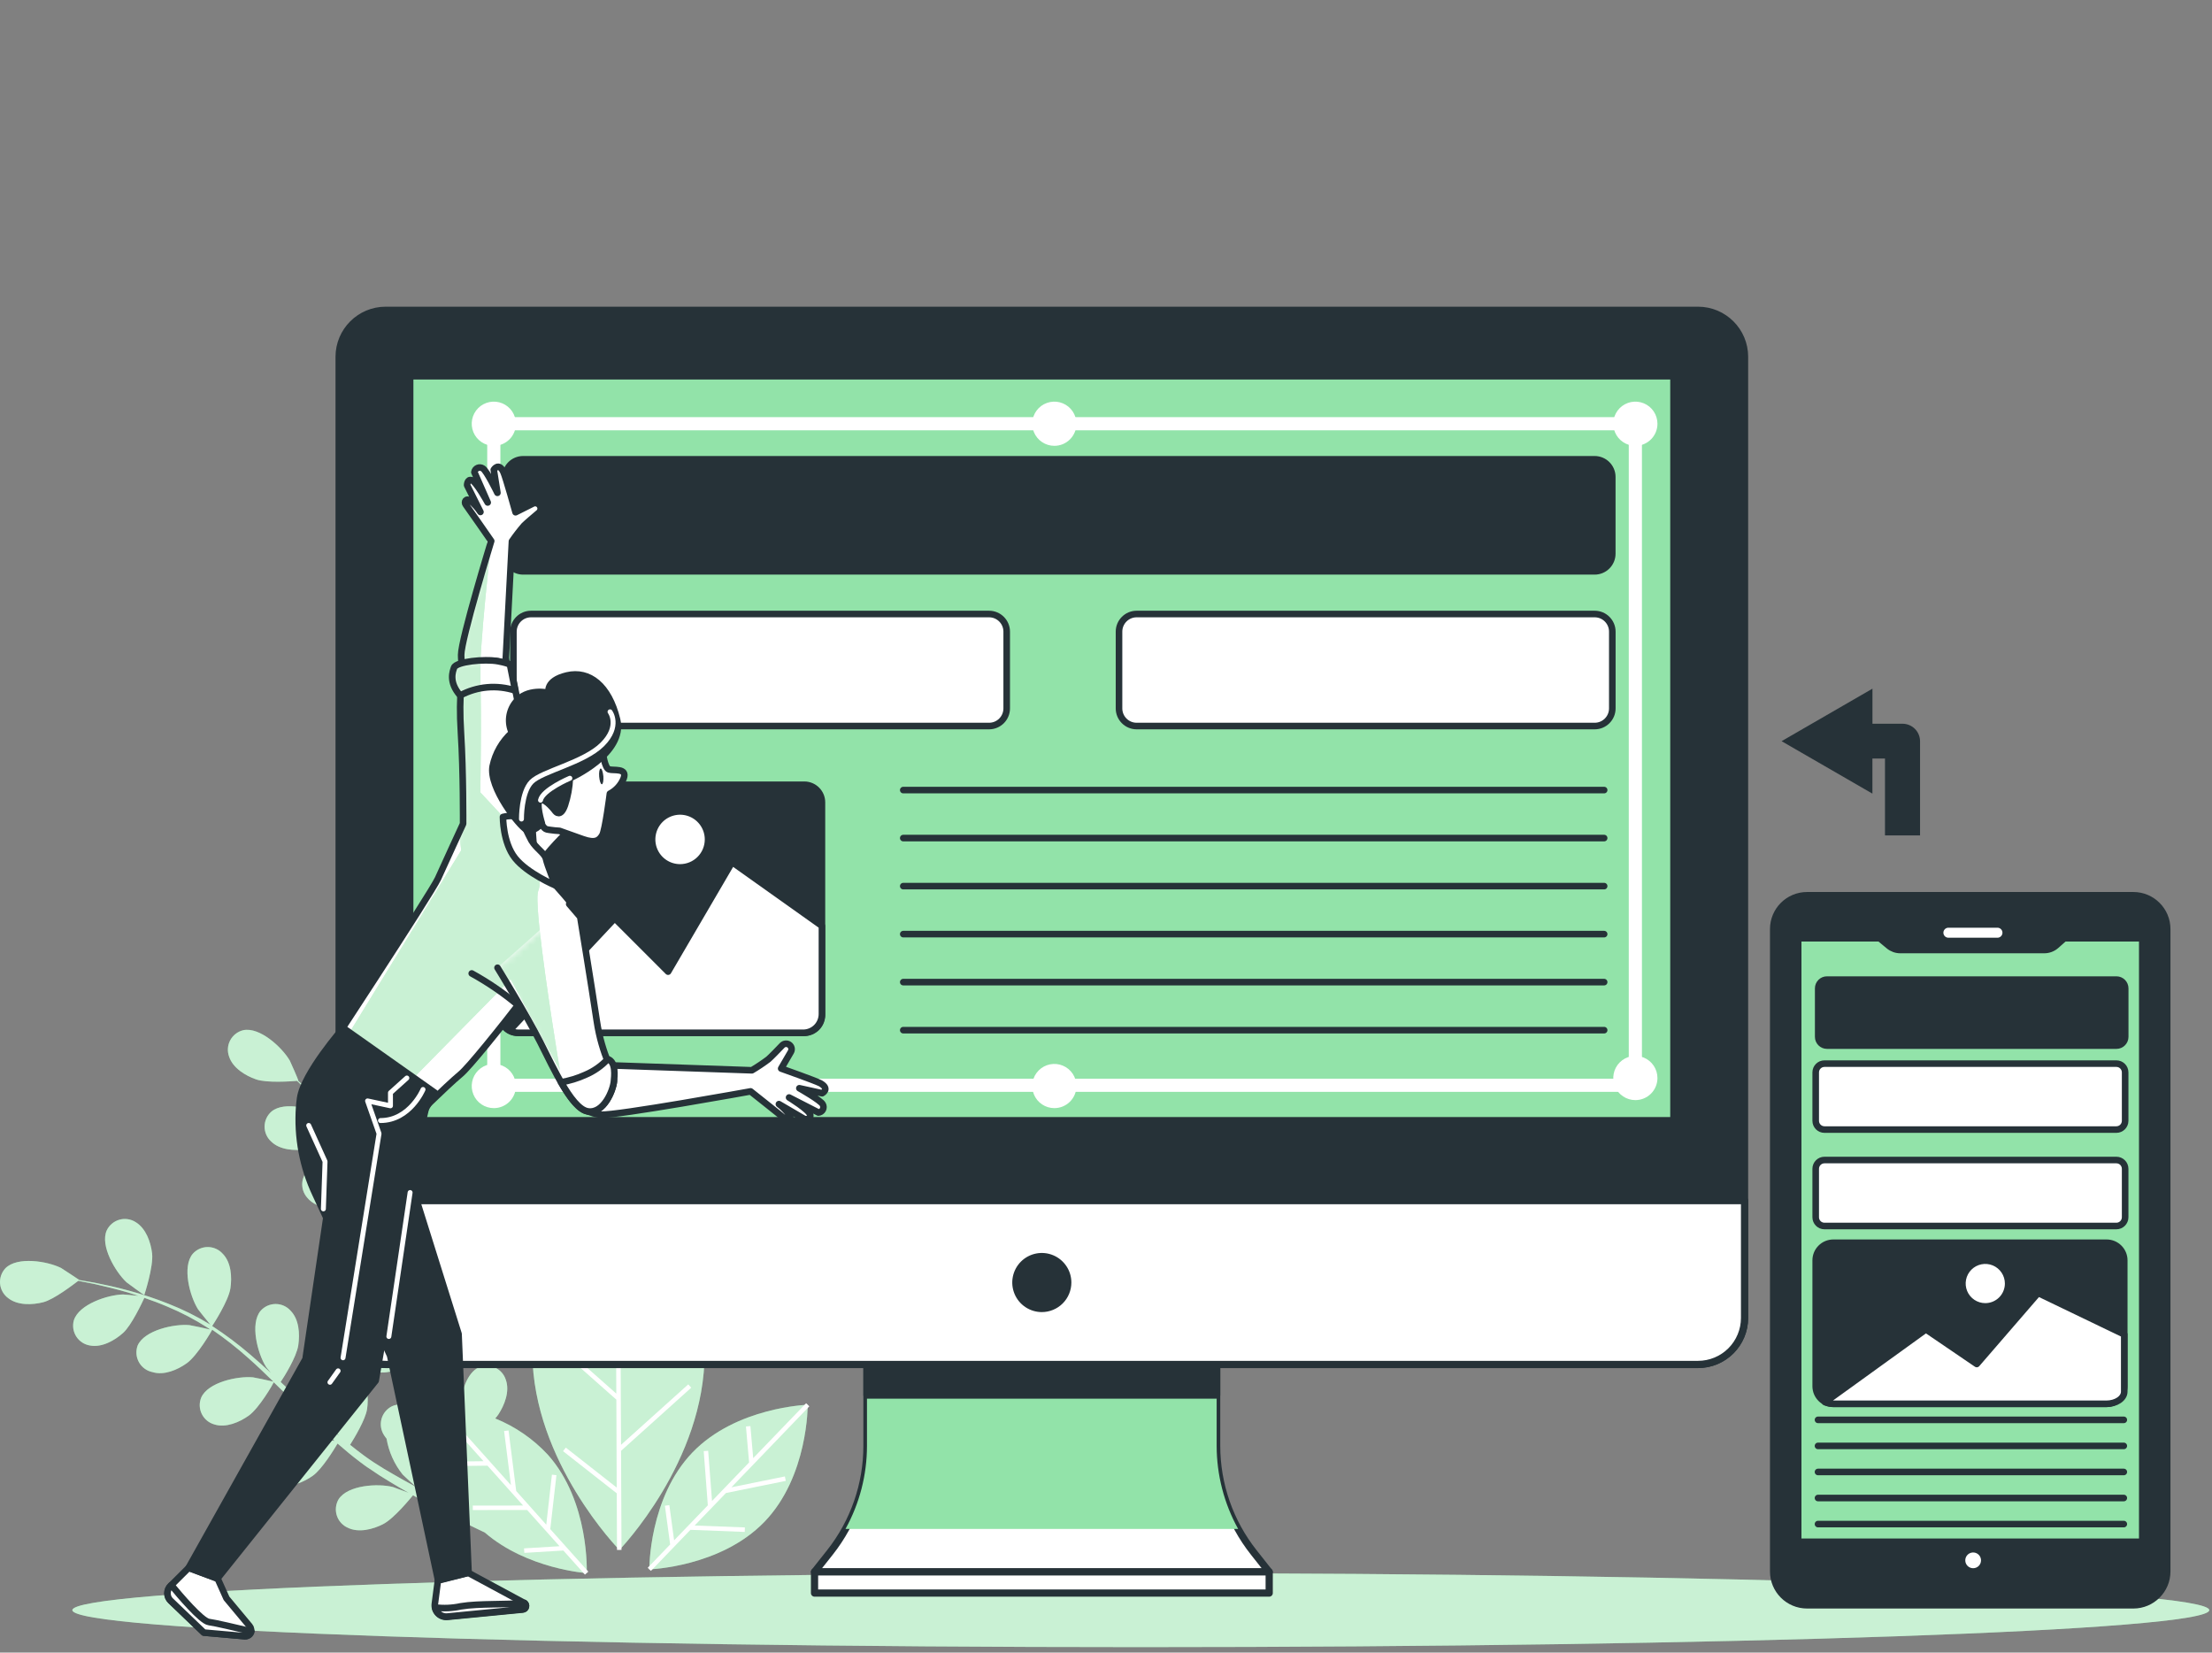 <svg width="336" height="251" viewBox="0 0 336 251" fill="none" xmlns="http://www.w3.org/2000/svg">
<rect x="0" y="0" width="336" height="251" fill="#808080" stroke="none"/>
<path d="M173.287 250.166C262.921 250.166 335.584 247.652 335.584 244.55C335.584 241.449 262.921 238.935 173.287 238.935C83.653 238.935 10.99 241.449 10.99 244.55C10.99 247.652 83.653 250.166 173.287 250.166Z" fill="#92E3A9"/>
<path opacity="0.5" d="M173.287 250.166C262.921 250.166 335.584 247.652 335.584 244.55C335.584 241.449 262.921 238.935 173.287 238.935C83.653 238.935 10.99 241.449 10.99 244.55C10.99 247.652 83.653 250.166 173.287 250.166Z" fill="white"/>
<path d="M52.127 171.309C52.127 171.309 55.689 168.493 56.602 166.69C57.363 165.168 57.941 162.984 57.135 161.363C56.962 160.974 56.709 160.625 56.394 160.34C56.078 160.055 55.706 159.838 55.301 159.706C54.897 159.573 54.469 159.527 54.046 159.57C53.622 159.613 53.212 159.744 52.843 159.955C50.651 161.325 50.423 165.967 50.978 168.204C50.986 168.402 52.082 171.331 52.127 171.309Z" fill="#92E3A9"/>
<path d="M19.216 194.754C19.368 194.891 21.902 196.732 21.917 196.686C21.933 196.641 23.333 192.379 23.104 190.37C22.899 188.658 22.176 186.566 20.601 185.615C20.239 185.383 19.832 185.231 19.408 185.169C18.983 185.106 18.55 185.133 18.137 185.25C17.724 185.366 17.34 185.569 17.01 185.844C16.681 186.119 16.413 186.461 16.225 186.847C15.152 189.161 17.519 193.171 19.216 194.754Z" fill="#92E3A9"/>
<path d="M93.805 175.562C93.805 175.562 80.77 189.016 80.869 205.536C80.968 222.057 94.087 235.404 94.087 235.404C94.087 235.404 107.114 221.95 107.023 205.422C106.931 188.894 93.805 175.562 93.805 175.562Z" fill="#92E3A9"/>
<path d="M75.222 215.436C75.394 215.251 75.552 215.052 75.694 214.843C76.645 213.405 77.452 211.312 76.843 209.592C76.718 209.18 76.507 208.799 76.224 208.475C75.941 208.15 75.593 207.89 75.201 207.71C74.81 207.53 74.385 207.435 73.955 207.432C73.524 207.428 73.098 207.516 72.704 207.69C70.938 208.519 70.063 211.358 69.881 213.679C69.173 213.519 68.534 213.397 67.993 213.306L67.286 211.715C67.027 211.167 66.844 210.612 66.624 210.056C66.312 209.227 66.03 208.359 65.749 207.5C66.776 207.035 69.782 205.635 70.9 204.395C72.019 203.155 73.183 201.176 72.826 199.38C72.761 198.956 72.608 198.551 72.376 198.19C72.144 197.829 71.838 197.522 71.479 197.288C71.119 197.054 70.715 196.898 70.291 196.831C69.868 196.764 69.435 196.787 69.021 196.899C66.548 197.66 65.094 202.059 65.041 204.364C65.041 204.441 65.041 204.928 65.132 205.506C64.881 204.654 64.63 203.801 64.371 202.934C63.74 200.453 63.169 197.919 62.583 195.378C62.461 194.845 62.332 194.32 62.21 193.787C63.078 193.407 66.342 191.915 67.537 190.614C68.731 189.313 69.82 187.395 69.47 185.599C69.405 185.175 69.252 184.77 69.02 184.409C68.788 184.049 68.482 183.741 68.123 183.507C67.764 183.273 67.359 183.117 66.935 183.05C66.512 182.983 66.079 183.006 65.665 183.119C63.192 183.879 61.738 188.278 61.685 190.583C61.685 190.667 61.738 191.246 61.792 191.9C61.457 190.523 61.107 189.153 60.711 187.806C60.057 185.491 59.246 183.223 58.284 181.018C58.588 180.881 62.454 179.215 63.755 177.769C64.912 176.498 66.038 174.55 65.688 172.754C65.623 172.33 65.47 171.925 65.238 171.564C65.006 171.204 64.7 170.896 64.341 170.662C63.982 170.428 63.577 170.272 63.153 170.205C62.73 170.138 62.297 170.161 61.883 170.274C59.41 171.035 57.956 175.433 57.903 177.739C57.903 177.898 58.093 180.021 58.185 180.782C58.188 180.755 58.188 180.726 58.185 180.699C57.186 178.556 55.999 176.506 54.639 174.573C53.417 172.854 52.096 171.207 50.682 169.642C49.403 168.166 48.132 166.887 47.006 165.769C46.39 165.168 45.812 164.627 45.271 164.133H45.325C45.378 164.133 44.122 161.256 44.023 161.089C42.867 159.095 39.458 155.922 36.939 156.47C36.522 156.571 36.131 156.759 35.792 157.022C35.452 157.285 35.173 157.617 34.971 157.996C34.769 158.374 34.649 158.792 34.62 159.22C34.591 159.648 34.652 160.077 34.8 160.48C35.364 162.215 37.281 163.379 38.91 163.942C40.538 164.506 44.236 164.239 45.119 164.163C45.675 164.688 46.253 165.259 46.885 165.906C47.988 167.047 49.221 168.341 50.469 169.847C50.803 170.243 51.146 170.684 51.481 171.111C50.765 170.517 49.769 169.71 49.662 169.642C47.714 168.409 43.232 167.161 41.246 168.813C40.919 169.094 40.655 169.443 40.473 169.834C40.29 170.226 40.194 170.652 40.188 171.083C40.184 171.515 40.27 171.943 40.444 172.339C40.617 172.735 40.872 173.089 41.193 173.378C42.494 174.657 44.731 174.809 46.435 174.558C48.14 174.307 51.382 172.313 52.074 171.872C52.835 172.823 53.55 173.812 54.251 174.915C55.553 176.854 56.681 178.904 57.622 181.041C57.675 181.163 57.713 181.3 57.766 181.422C57.462 181.072 55.651 179.238 55.483 179.139C53.687 177.701 49.396 175.966 47.212 177.389C46.859 177.633 46.562 177.95 46.341 178.318C46.119 178.685 45.978 179.096 45.926 179.522C45.874 179.948 45.913 180.38 46.04 180.79C46.167 181.2 46.38 181.579 46.664 181.901C47.813 183.309 50.02 183.712 51.739 183.644C53.725 183.575 57.629 181.604 57.781 181.528C58.656 183.685 59.391 185.897 59.98 188.148C60.429 189.815 60.81 191.519 61.175 193.232C60.772 192.783 59.083 191.078 58.953 190.949C57.15 189.503 52.866 187.776 50.674 189.191C50.321 189.436 50.025 189.752 49.803 190.12C49.581 190.488 49.44 190.898 49.388 191.324C49.337 191.751 49.376 192.183 49.503 192.593C49.63 193.003 49.842 193.381 50.126 193.703C51.275 195.119 53.49 195.515 55.209 195.454C57.142 195.385 60.894 193.513 61.206 193.353C61.373 194.114 61.548 194.875 61.708 195.69C62.233 198.239 62.75 200.803 63.336 203.299C63.542 204.174 63.77 205.019 64.006 205.871C63.367 205.217 62.195 204.03 62.088 203.946C60.285 202.5 56.001 200.765 53.809 202.188C53.456 202.433 53.16 202.75 52.938 203.117C52.717 203.485 52.575 203.895 52.523 204.321C52.472 204.748 52.511 205.18 52.638 205.59C52.765 206 52.977 206.378 53.261 206.701C54.41 208.116 56.625 208.512 58.344 208.451C60.064 208.39 63.26 206.883 64.151 206.442C64.539 207.857 64.965 209.257 65.437 210.612C65.657 211.19 65.847 211.791 66.091 212.339L66.449 213.207L65.954 213.153C65.954 213.153 65.916 213.96 65.954 215.277C64.059 213.922 61.327 212.758 59.547 213.58C59.161 213.768 58.82 214.036 58.546 214.366C58.271 214.696 58.069 215.08 57.954 215.493C57.838 215.906 57.811 216.339 57.874 216.763C57.938 217.188 58.09 217.594 58.322 217.955C58.44 218.147 58.572 218.33 58.717 218.503C59.055 220.501 59.898 222.379 61.168 223.959C61.267 224.073 62.553 225.26 63.23 225.854C62.575 225.504 61.929 225.154 61.259 224.773C60.292 224.241 59.288 223.639 58.306 223.069L56.785 222.11C56.267 221.79 55.81 221.433 55.316 221.09C54.601 220.573 53.885 220.002 53.178 219.439C53.779 218.488 55.514 215.634 55.757 214.013C56.001 212.393 55.879 210.072 54.608 208.763C54.322 208.439 53.971 208.179 53.578 208.002C53.184 207.824 52.757 207.732 52.325 207.732C51.894 207.732 51.467 207.824 51.073 208.002C50.679 208.179 50.328 208.439 50.042 208.763C48.384 210.741 49.616 215.231 50.803 217.187C50.803 217.247 51.146 217.635 51.511 218.084C50.834 217.514 50.149 216.943 49.479 216.342C47.584 214.63 45.675 212.826 43.818 211.015L42.631 209.897C43.148 209.136 45.051 206.092 45.309 204.326C45.568 202.561 45.423 200.385 44.153 199.083C43.867 198.76 43.516 198.5 43.122 198.322C42.728 198.145 42.302 198.053 41.87 198.053C41.438 198.053 41.011 198.145 40.617 198.322C40.224 198.5 39.873 198.76 39.587 199.083C37.928 201.062 39.153 205.552 40.348 207.5C40.348 207.568 40.751 208.032 41.162 208.542C40.12 207.576 39.069 206.632 38.004 205.727C36.177 204.157 34.247 202.711 32.228 201.397C32.411 201.123 34.709 197.592 34.998 195.674C35.257 193.97 35.12 191.733 33.842 190.431C33.556 190.107 33.205 189.848 32.811 189.67C32.418 189.493 31.991 189.401 31.559 189.401C31.127 189.401 30.7 189.493 30.306 189.67C29.913 189.848 29.562 190.107 29.276 190.431C27.617 192.41 28.85 196.899 30.075 198.847C30.159 198.984 31.483 200.636 31.977 201.214L31.909 201.161C29.89 199.927 27.766 198.872 25.562 198.01C23.602 197.229 21.597 196.563 19.558 196.017C17.671 195.492 15.906 195.126 14.354 194.814C13.501 194.655 12.725 194.525 12.002 194.404H12.048C12.048 194.404 9.453 192.669 9.27 192.577C7.208 191.55 2.62 190.789 0.816 192.63C0.523 192.945 0.301 193.318 0.162 193.724C0.024 194.131 -0.027 194.562 0.013 194.99C0.054 195.418 0.184 195.832 0.396 196.206C0.608 196.579 0.896 196.904 1.242 197.158C2.673 198.292 4.91 198.208 6.569 197.782C8.228 197.356 11.135 195.096 11.896 194.533C12.657 194.67 13.418 194.822 14.331 195.012C15.853 195.355 17.626 195.773 19.498 196.321L21.02 196.816C20.091 196.717 18.82 196.603 18.691 196.603C16.408 196.648 11.964 198.079 11.211 200.552C11.099 200.965 11.075 201.397 11.141 201.819C11.207 202.242 11.361 202.646 11.594 203.005C11.826 203.364 12.132 203.67 12.491 203.903C12.85 204.136 13.254 204.29 13.676 204.357C15.465 204.699 17.42 203.596 18.699 202.447C19.977 201.298 21.59 197.843 21.925 197.12C23.059 197.508 24.208 197.934 25.403 198.444C27.56 199.34 29.633 200.427 31.597 201.693C31.711 201.77 31.817 201.861 31.932 201.929C31.475 201.808 28.956 201.275 28.774 201.26C26.491 201.047 21.925 202.021 20.905 204.364C20.754 204.777 20.694 205.217 20.729 205.655C20.764 206.093 20.893 206.518 21.108 206.901C21.322 207.284 21.617 207.616 21.973 207.875C22.328 208.133 22.735 208.311 23.166 208.397C24.908 208.938 26.97 208.055 28.37 207.051C29.984 205.902 32.175 202.104 32.236 201.96C34.157 203.273 35.99 204.712 37.723 206.267C39.016 207.408 40.272 208.618 41.527 209.843C40.934 209.691 38.59 209.204 38.423 209.189C36.14 208.976 31.574 209.912 30.554 212.286C30.396 212.684 30.323 213.111 30.34 213.539C30.358 213.967 30.466 214.387 30.657 214.771C30.848 215.154 31.118 215.493 31.449 215.765C31.78 216.037 32.165 216.236 32.578 216.349C34.321 216.897 36.383 216.007 37.783 215.01C39.359 213.884 41.451 210.254 41.588 209.942C42.159 210.505 42.73 211.053 43.293 211.616C45.142 213.458 46.983 215.307 48.863 217.08C49.51 217.689 50.172 218.267 50.834 218.853C49.944 218.655 48.315 218.313 48.17 218.305C45.888 218.092 41.322 219.028 40.302 221.402C40.144 221.801 40.071 222.228 40.089 222.657C40.107 223.086 40.216 223.505 40.408 223.889C40.6 224.273 40.87 224.612 41.202 224.883C41.534 225.155 41.92 225.354 42.334 225.466C44.069 226.014 46.139 225.123 47.531 224.126C48.924 223.13 50.765 220.109 51.275 219.249C52.379 220.215 53.497 221.144 54.646 222.011C55.148 222.376 55.636 222.772 56.168 223.092L57.652 224.088C58.687 224.728 59.646 225.329 60.627 225.899L62.073 226.729C61.198 226.394 59.79 225.877 59.676 225.846C57.439 225.283 52.828 225.527 51.427 227.718C51.211 228.089 51.076 228.502 51.031 228.929C50.986 229.357 51.032 229.789 51.165 230.197C51.299 230.605 51.517 230.98 51.807 231.298C52.096 231.616 52.449 231.869 52.843 232.04C54.479 232.839 56.648 232.276 58.169 231.5C59.859 230.648 62.408 227.49 62.735 227.102C63.915 227.779 65.079 228.426 66.175 229.012C69.097 230.572 71.646 231.82 73.632 232.756C80.062 238.318 89.125 238.927 89.125 238.927C89.125 238.927 89.597 228.083 83.213 220.938C80.984 218.541 78.257 216.663 75.222 215.436ZM63.732 226.014C63.93 225.572 65.475 222.125 65.581 220.177C65.939 220.116 66.296 220.04 66.647 219.956C67.3 223.383 68.661 226.635 70.641 229.506C69.477 228.951 68.207 228.335 66.837 227.65C65.863 227.147 64.805 226.592 63.732 226.014Z" fill="#92E3A9"/>
<path d="M122.691 213.359C122.691 213.359 111.832 213.694 105.189 220.596C98.546 227.497 98.629 238.356 98.629 238.356C98.629 238.356 109.481 238.021 116.131 231.12C122.782 224.218 122.691 213.359 122.691 213.359Z" fill="#92E3A9"/>
<g opacity="0.5">
<path d="M52.127 171.309C52.127 171.309 55.689 168.493 56.602 166.69C57.363 165.168 57.941 162.984 57.135 161.363C56.962 160.974 56.709 160.625 56.394 160.34C56.078 160.055 55.706 159.838 55.301 159.706C54.897 159.573 54.469 159.527 54.046 159.57C53.622 159.613 53.212 159.744 52.843 159.955C50.651 161.325 50.423 165.967 50.978 168.204C50.986 168.402 52.082 171.331 52.127 171.309Z" fill="white"/>
<path d="M19.216 194.754C19.368 194.891 21.902 196.732 21.917 196.686C21.933 196.641 23.333 192.379 23.104 190.37C22.899 188.658 22.176 186.566 20.601 185.615C20.239 185.383 19.832 185.231 19.408 185.169C18.983 185.106 18.55 185.133 18.137 185.25C17.724 185.366 17.34 185.569 17.01 185.844C16.681 186.119 16.413 186.461 16.225 186.847C15.152 189.161 17.519 193.171 19.216 194.754Z" fill="white"/>
<path d="M93.805 175.562C93.805 175.562 80.77 189.016 80.869 205.536C80.968 222.057 94.087 235.404 94.087 235.404C94.087 235.404 107.114 221.95 107.023 205.422C106.931 188.894 93.805 175.562 93.805 175.562Z" fill="white"/>
<path d="M75.222 215.436C75.394 215.251 75.552 215.052 75.694 214.843C76.645 213.405 77.452 211.312 76.843 209.592C76.718 209.18 76.507 208.799 76.224 208.475C75.941 208.15 75.593 207.89 75.201 207.71C74.81 207.53 74.385 207.435 73.955 207.432C73.524 207.428 73.098 207.516 72.704 207.69C70.938 208.519 70.063 211.358 69.881 213.679C69.173 213.519 68.534 213.397 67.993 213.306L67.286 211.715C67.027 211.167 66.844 210.612 66.624 210.056C66.312 209.227 66.03 208.359 65.749 207.5C66.776 207.035 69.782 205.635 70.9 204.395C72.019 203.155 73.183 201.176 72.826 199.38C72.761 198.956 72.608 198.551 72.376 198.19C72.144 197.829 71.838 197.522 71.479 197.288C71.119 197.054 70.715 196.898 70.291 196.831C69.868 196.764 69.435 196.787 69.021 196.899C66.548 197.66 65.094 202.059 65.041 204.364C65.041 204.441 65.041 204.928 65.132 205.506C64.881 204.654 64.63 203.801 64.371 202.934C63.74 200.453 63.169 197.919 62.583 195.378C62.461 194.845 62.332 194.32 62.21 193.787C63.078 193.407 66.342 191.915 67.537 190.614C68.731 189.313 69.82 187.395 69.47 185.599C69.405 185.175 69.252 184.77 69.02 184.409C68.788 184.049 68.482 183.741 68.123 183.507C67.764 183.273 67.359 183.117 66.935 183.05C66.512 182.983 66.079 183.006 65.665 183.119C63.192 183.879 61.738 188.278 61.685 190.583C61.685 190.667 61.738 191.246 61.792 191.9C61.457 190.523 61.107 189.153 60.711 187.806C60.057 185.491 59.246 183.223 58.284 181.018C58.588 180.881 62.454 179.215 63.755 177.769C64.912 176.498 66.038 174.55 65.688 172.754C65.623 172.33 65.47 171.925 65.238 171.564C65.006 171.204 64.7 170.896 64.341 170.662C63.982 170.428 63.577 170.272 63.153 170.205C62.73 170.138 62.297 170.161 61.883 170.274C59.41 171.035 57.956 175.433 57.903 177.739C57.903 177.898 58.093 180.021 58.185 180.782C58.188 180.755 58.188 180.726 58.185 180.699C57.186 178.556 55.999 176.506 54.639 174.573C53.417 172.854 52.096 171.207 50.682 169.642C49.403 168.166 48.132 166.887 47.006 165.769C46.39 165.168 45.812 164.627 45.271 164.133H45.325C45.378 164.133 44.122 161.256 44.023 161.089C42.867 159.095 39.458 155.922 36.939 156.47C36.522 156.571 36.131 156.759 35.792 157.022C35.452 157.285 35.173 157.617 34.971 157.996C34.769 158.374 34.649 158.792 34.62 159.22C34.591 159.648 34.652 160.077 34.8 160.48C35.364 162.215 37.281 163.379 38.91 163.942C40.538 164.506 44.236 164.239 45.119 164.163C45.675 164.688 46.253 165.259 46.885 165.906C47.988 167.047 49.221 168.341 50.469 169.847C50.803 170.243 51.146 170.684 51.481 171.111C50.765 170.517 49.769 169.71 49.662 169.642C47.714 168.409 43.232 167.161 41.246 168.813C40.919 169.094 40.655 169.443 40.473 169.834C40.29 170.226 40.194 170.652 40.188 171.083C40.184 171.515 40.27 171.943 40.444 172.339C40.617 172.735 40.872 173.089 41.193 173.378C42.494 174.657 44.731 174.809 46.435 174.558C48.14 174.307 51.382 172.313 52.074 171.872C52.835 172.823 53.55 173.812 54.251 174.915C55.553 176.854 56.681 178.904 57.622 181.041C57.675 181.163 57.713 181.3 57.766 181.422C57.462 181.072 55.651 179.238 55.483 179.139C53.687 177.701 49.396 175.966 47.212 177.389C46.859 177.633 46.562 177.95 46.341 178.318C46.119 178.685 45.978 179.096 45.926 179.522C45.874 179.948 45.913 180.38 46.04 180.79C46.167 181.2 46.38 181.579 46.664 181.901C47.813 183.309 50.02 183.712 51.739 183.644C53.725 183.575 57.629 181.604 57.781 181.528C58.656 183.685 59.391 185.897 59.98 188.148C60.429 189.815 60.81 191.519 61.175 193.232C60.772 192.783 59.083 191.078 58.953 190.949C57.15 189.503 52.866 187.776 50.674 189.191C50.321 189.436 50.025 189.752 49.803 190.12C49.581 190.488 49.44 190.898 49.388 191.324C49.337 191.751 49.376 192.183 49.503 192.593C49.63 193.003 49.842 193.381 50.126 193.703C51.275 195.119 53.49 195.515 55.209 195.454C57.142 195.385 60.894 193.513 61.206 193.353C61.373 194.114 61.548 194.875 61.708 195.69C62.233 198.239 62.75 200.803 63.336 203.299C63.542 204.174 63.77 205.019 64.006 205.871C63.367 205.217 62.195 204.03 62.088 203.946C60.285 202.5 56.001 200.765 53.809 202.188C53.456 202.433 53.16 202.75 52.938 203.117C52.717 203.485 52.575 203.895 52.523 204.321C52.472 204.748 52.511 205.18 52.638 205.59C52.765 206 52.977 206.378 53.261 206.701C54.41 208.116 56.625 208.512 58.344 208.451C60.064 208.39 63.26 206.883 64.151 206.442C64.539 207.857 64.965 209.257 65.437 210.612C65.657 211.19 65.847 211.791 66.091 212.339L66.449 213.207L65.954 213.153C65.954 213.153 65.916 213.96 65.954 215.277C64.059 213.922 61.327 212.758 59.547 213.58C59.161 213.768 58.82 214.036 58.546 214.366C58.271 214.696 58.069 215.08 57.954 215.493C57.838 215.906 57.811 216.339 57.874 216.763C57.938 217.188 58.09 217.594 58.322 217.955C58.44 218.147 58.572 218.33 58.717 218.503C59.055 220.501 59.898 222.379 61.168 223.959C61.267 224.073 62.553 225.26 63.23 225.854C62.575 225.504 61.929 225.154 61.259 224.773C60.292 224.241 59.288 223.639 58.306 223.069L56.785 222.11C56.267 221.79 55.81 221.433 55.316 221.09C54.601 220.573 53.885 220.002 53.178 219.439C53.779 218.488 55.514 215.634 55.757 214.013C56.001 212.393 55.879 210.072 54.608 208.763C54.322 208.439 53.971 208.179 53.578 208.002C53.184 207.824 52.757 207.732 52.325 207.732C51.894 207.732 51.467 207.824 51.073 208.002C50.679 208.179 50.328 208.439 50.042 208.763C48.384 210.741 49.616 215.231 50.803 217.187C50.803 217.247 51.146 217.635 51.511 218.084C50.834 217.514 50.149 216.943 49.479 216.342C47.584 214.63 45.675 212.826 43.818 211.015L42.631 209.897C43.148 209.136 45.051 206.092 45.309 204.326C45.568 202.561 45.423 200.385 44.153 199.083C43.867 198.76 43.516 198.5 43.122 198.322C42.728 198.145 42.302 198.053 41.87 198.053C41.438 198.053 41.011 198.145 40.617 198.322C40.224 198.5 39.873 198.76 39.587 199.083C37.928 201.062 39.153 205.552 40.348 207.5C40.348 207.568 40.751 208.032 41.162 208.542C40.12 207.576 39.069 206.632 38.004 205.727C36.177 204.157 34.247 202.711 32.228 201.397C32.411 201.123 34.709 197.592 34.998 195.674C35.257 193.97 35.12 191.733 33.842 190.431C33.556 190.107 33.205 189.848 32.811 189.67C32.418 189.493 31.991 189.401 31.559 189.401C31.127 189.401 30.7 189.493 30.306 189.67C29.913 189.848 29.562 190.107 29.276 190.431C27.617 192.41 28.85 196.899 30.075 198.847C30.159 198.984 31.483 200.636 31.977 201.214L31.909 201.161C29.89 199.927 27.766 198.872 25.562 198.01C23.602 197.229 21.597 196.563 19.558 196.017C17.671 195.492 15.906 195.126 14.354 194.814C13.501 194.655 12.725 194.525 12.002 194.404H12.048C12.048 194.404 9.453 192.669 9.27 192.577C7.208 191.55 2.62 190.789 0.816 192.63C0.523 192.945 0.301 193.318 0.162 193.724C0.024 194.131 -0.027 194.562 0.013 194.99C0.054 195.418 0.184 195.832 0.396 196.206C0.608 196.579 0.896 196.904 1.242 197.158C2.673 198.292 4.91 198.208 6.569 197.782C8.228 197.356 11.135 195.096 11.896 194.533C12.657 194.67 13.418 194.822 14.331 195.012C15.853 195.355 17.626 195.773 19.498 196.321L21.02 196.816C20.091 196.717 18.82 196.603 18.691 196.603C16.408 196.648 11.964 198.079 11.211 200.552C11.099 200.965 11.075 201.397 11.141 201.819C11.207 202.242 11.361 202.646 11.594 203.005C11.826 203.364 12.132 203.67 12.491 203.903C12.85 204.136 13.254 204.29 13.676 204.357C15.465 204.699 17.42 203.596 18.699 202.447C19.977 201.298 21.59 197.843 21.925 197.12C23.059 197.508 24.208 197.934 25.403 198.444C27.56 199.34 29.633 200.427 31.597 201.693C31.711 201.77 31.817 201.861 31.932 201.929C31.475 201.808 28.956 201.275 28.774 201.26C26.491 201.047 21.925 202.021 20.905 204.364C20.754 204.777 20.694 205.217 20.729 205.655C20.764 206.093 20.893 206.518 21.108 206.901C21.322 207.284 21.617 207.616 21.973 207.875C22.328 208.133 22.735 208.311 23.166 208.397C24.908 208.938 26.97 208.055 28.37 207.051C29.984 205.902 32.175 202.104 32.236 201.96C34.157 203.273 35.99 204.712 37.723 206.267C39.016 207.408 40.272 208.618 41.527 209.843C40.934 209.691 38.59 209.204 38.423 209.189C36.14 208.976 31.574 209.912 30.554 212.286C30.396 212.684 30.323 213.111 30.34 213.539C30.358 213.967 30.466 214.387 30.657 214.771C30.848 215.154 31.118 215.493 31.449 215.765C31.78 216.037 32.165 216.236 32.578 216.349C34.321 216.897 36.383 216.007 37.783 215.01C39.359 213.884 41.451 210.254 41.588 209.942C42.159 210.505 42.73 211.053 43.293 211.616C45.142 213.458 46.983 215.307 48.863 217.08C49.51 217.689 50.172 218.267 50.834 218.853C49.944 218.655 48.315 218.313 48.17 218.305C45.888 218.092 41.322 219.028 40.302 221.402C40.144 221.801 40.071 222.228 40.089 222.657C40.107 223.086 40.216 223.505 40.408 223.889C40.6 224.273 40.87 224.612 41.202 224.883C41.534 225.155 41.92 225.354 42.334 225.466C44.069 226.014 46.139 225.123 47.531 224.126C48.924 223.13 50.765 220.109 51.275 219.249C52.379 220.215 53.497 221.144 54.646 222.011C55.148 222.376 55.636 222.772 56.168 223.092L57.652 224.088C58.687 224.728 59.646 225.329 60.627 225.899L62.073 226.729C61.198 226.394 59.79 225.877 59.676 225.846C57.439 225.283 52.828 225.527 51.427 227.718C51.211 228.089 51.076 228.502 51.031 228.929C50.986 229.357 51.032 229.789 51.165 230.197C51.299 230.605 51.517 230.98 51.807 231.298C52.096 231.616 52.449 231.869 52.843 232.04C54.479 232.839 56.648 232.276 58.169 231.5C59.859 230.648 62.408 227.49 62.735 227.102C63.915 227.779 65.079 228.426 66.175 229.012C69.097 230.572 71.646 231.82 73.632 232.756C80.062 238.318 89.125 238.927 89.125 238.927C89.125 238.927 89.597 228.083 83.213 220.938C80.984 218.541 78.257 216.663 75.222 215.436ZM63.732 226.014C63.93 225.572 65.475 222.125 65.581 220.177C65.939 220.116 66.296 220.04 66.647 219.956C67.3 223.383 68.661 226.635 70.641 229.506C69.477 228.951 68.207 228.335 66.837 227.65C65.863 227.147 64.805 226.592 63.732 226.014Z" fill="white"/>
<path d="M122.691 213.359C122.691 213.359 111.832 213.694 105.189 220.596C98.546 227.497 98.629 238.356 98.629 238.356C98.629 238.356 109.481 238.021 116.131 231.12C122.782 224.218 122.691 213.359 122.691 213.359Z" fill="white"/>
</g>
<path d="M94.338 220.352L104.999 210.764L104.542 210.262L94.338 219.439L94.277 206.876L94.338 206.914L103.355 193.726L102.785 193.346L94.277 205.787L94.148 175.562H93.463L93.546 196.085L86.759 190.211L86.317 190.728L93.554 196.991L93.615 211.662L83.327 202.553L82.878 203.071L93.623 212.575L93.676 225.93L85.945 219.865L85.526 220.405L93.683 226.805L93.722 235.404L94.406 235.396L94.338 220.345V220.352Z" fill="white"/>
<path d="M84.522 224.05L83.837 223.974L82.977 231.569L78.403 226.447H78.411L77.247 217.263L76.57 217.346L77.612 225.565L66.228 212.842L65.718 213.298L73.442 221.927L68.557 221.988L68.564 222.673L74.043 222.605L79.461 228.662L71.814 228.669L71.821 229.347L80.07 229.339L84.993 234.841L79.598 235.168L79.644 235.853L85.572 235.495L88.851 239.155L89.361 238.699L83.585 232.246L84.522 224.05Z" fill="white"/>
<path d="M110.279 226.759L119.358 224.918L119.221 224.241L111.101 225.892L122.934 213.595L122.447 213.123L114.411 221.463L113.985 216.593L113.308 216.654L113.787 222.118L108.156 227.969L107.57 220.345L106.893 220.398L107.517 228.631L102.396 233.95L101.673 228.601L100.996 228.692L101.795 234.574L98.386 238.12L98.873 238.592L104.877 232.352L113.125 232.672L113.148 231.987L105.516 231.698L110.279 226.752V226.759Z" fill="white"/>
<path d="M324.055 135.977H274.494C271.657 135.977 269.357 138.277 269.357 141.114V238.668C269.357 241.505 271.657 243.805 274.494 243.805H324.055C326.892 243.805 329.191 241.505 329.191 238.668V141.114C329.191 138.277 326.892 135.977 324.055 135.977Z" fill="#263238" stroke="#263238" stroke-miterlimit="10"/>
<path d="M303.41 142.423H295.96C295.758 142.423 295.565 142.342 295.422 142.2C295.279 142.057 295.199 141.863 295.199 141.662C295.199 141.46 295.279 141.266 295.422 141.124C295.565 140.981 295.758 140.901 295.96 140.901H303.41C303.612 140.901 303.805 140.981 303.948 141.124C304.091 141.266 304.171 141.46 304.171 141.662C304.171 141.863 304.091 142.057 303.948 142.2C303.805 142.342 303.612 142.423 303.41 142.423Z" fill="white"/>
<path d="M325.409 234.171H273.139V142.506H285.528L286.92 143.663C287.408 144.066 288.022 144.287 288.655 144.287H310.51C311.17 144.289 311.808 144.051 312.306 143.617L313.561 142.506H325.409V234.171Z" fill="#92E3A9" stroke="#263238" stroke-linecap="round" stroke-linejoin="round"/>
<path d="M300.914 236.994C300.916 236.758 300.847 236.526 300.717 236.328C300.586 236.131 300.4 235.977 300.182 235.885C299.964 235.794 299.723 235.769 299.491 235.814C299.259 235.859 299.045 235.972 298.878 236.139C298.71 236.306 298.595 236.519 298.548 236.751C298.502 236.983 298.525 237.223 298.615 237.442C298.705 237.661 298.858 237.848 299.055 237.98C299.252 238.111 299.483 238.181 299.72 238.181C299.876 238.182 300.031 238.152 300.176 238.093C300.321 238.034 300.453 237.947 300.564 237.836C300.675 237.726 300.763 237.595 300.823 237.45C300.883 237.306 300.914 237.151 300.914 236.994Z" fill="white"/>
<path d="M322.602 215.649H276.153" stroke="#263238" stroke-linecap="round" stroke-linejoin="round"/>
<path d="M322.602 219.606H276.153" stroke="#263238" stroke-linecap="round" stroke-linejoin="round"/>
<path d="M322.602 223.563H276.153" stroke="#263238" stroke-linecap="round" stroke-linejoin="round"/>
<path d="M322.602 227.52H276.153" stroke="#263238" stroke-linecap="round" stroke-linejoin="round"/>
<path d="M322.602 231.477H276.153" stroke="#263238" stroke-linecap="round" stroke-linejoin="round"/>
<path d="M321.483 148.784H277.515C276.779 148.784 276.183 149.38 276.183 150.116V157.474C276.183 158.21 276.779 158.806 277.515 158.806H321.483C322.218 158.806 322.814 158.21 322.814 157.474V150.116C322.814 149.38 322.218 148.784 321.483 148.784Z" fill="#263238" stroke="#263238" stroke-linecap="round" stroke-linejoin="round"/>
<path d="M321.475 161.545H277.134C276.399 161.545 275.803 162.142 275.803 162.877V170.228C275.803 170.963 276.399 171.56 277.134 171.56H321.475C322.211 171.56 322.807 170.963 322.807 170.228V162.877C322.807 162.142 322.211 161.545 321.475 161.545Z" fill="white" stroke="#263238" stroke-linecap="round" stroke-linejoin="round"/>
<path d="M321.475 176.186H277.134C276.399 176.186 275.803 176.782 275.803 177.518V184.876C275.803 185.612 276.399 186.208 277.134 186.208H321.475C322.211 186.208 322.807 185.612 322.807 184.876V177.518C322.807 176.782 322.211 176.186 321.475 176.186Z" fill="white" stroke="#263238" stroke-linecap="round" stroke-linejoin="round"/>
<path d="M319.991 188.75H278.481C277.002 188.75 275.803 189.949 275.803 191.428V210.536C275.803 212.015 277.002 213.214 278.481 213.214H319.991C321.471 213.214 322.67 212.015 322.67 210.536V191.428C322.67 189.949 321.471 188.75 319.991 188.75Z" fill="#263238" stroke="#263238" stroke-linecap="round" stroke-linejoin="round"/>
<path d="M305.039 194.944C305.039 194.256 304.835 193.584 304.453 193.012C304.07 192.44 303.527 191.994 302.892 191.731C302.256 191.468 301.557 191.399 300.883 191.533C300.208 191.667 299.588 191.999 299.102 192.485C298.616 192.971 298.284 193.591 298.15 194.265C298.016 194.94 298.085 195.639 298.348 196.275C298.611 196.91 299.057 197.453 299.629 197.835C300.201 198.217 300.873 198.421 301.561 198.421C302.483 198.421 303.368 198.055 304.02 197.403C304.672 196.751 305.039 195.866 305.039 194.944Z" fill="white" stroke="#263238" stroke-linecap="round" stroke-linejoin="round"/>
<path d="M278.534 213.214H319.938C321.46 213.214 322.67 212.385 322.67 211.365V202.675L309.589 196.382L300.267 207.165L292.544 201.907L277.226 212.963C277.643 213.126 278.086 213.212 278.534 213.214Z" fill="white" stroke="#263238" stroke-linecap="round" stroke-linejoin="round"/>
<path d="M288.99 109.922H284.424V104.595L270.621 112.57L284.417 120.537V115.211H286.327V126.884H291.653V112.57C291.649 111.867 291.367 111.193 290.868 110.697C290.369 110.201 289.694 109.922 288.99 109.922Z" fill="#263238"/>
<path d="M184.808 219.591V201.556H131.693V219.591C131.694 225.475 129.707 231.186 126.055 235.799L123.726 238.737H192.775L190.454 235.799C186.8 231.187 184.81 225.476 184.808 219.591Z" fill="white" stroke="#263238" stroke-width="1.095" stroke-linecap="round" stroke-linejoin="round"/>
<g style="mix-blend-mode:multiply">
<path d="M128.429 232.215H188.072C185.935 228.351 184.812 224.007 184.808 219.591V201.556H131.693V219.591C131.693 224.008 130.57 228.352 128.429 232.215Z" fill="#92E3A9"/>
</g>
<path d="M184.808 204.265H131.693V211.883H184.808V204.265Z" fill="#263238" stroke="#263238" stroke-width="1.095" stroke-linecap="round" stroke-linejoin="round"/>
<path d="M257.928 47.128H58.581C54.676 47.128 51.511 50.293 51.511 54.197V200.171C51.511 204.076 54.676 207.241 58.581 207.241H257.928C261.832 207.241 264.997 204.076 264.997 200.171V54.197C264.997 50.293 261.832 47.128 257.928 47.128Z" fill="#263238" stroke="#263238" stroke-width="1.095" stroke-linecap="round" stroke-linejoin="round"/>
<path d="M51.511 182.35H264.997V200.164C264.997 202.039 264.253 203.837 262.927 205.163C261.601 206.488 259.803 207.233 257.928 207.233H58.558C56.683 207.233 54.885 206.488 53.559 205.163C52.233 203.837 51.488 202.039 51.488 200.164V182.35H51.511Z" fill="white" stroke="#263238" stroke-width="1.095" stroke-linecap="round" stroke-linejoin="round"/>
<path d="M254.253 57.089H62.248V170.205H254.253V57.089Z" fill="#92E3A9" stroke="#263238" stroke-width="1.095" stroke-linecap="round" stroke-linejoin="round"/>
<path d="M162.192 194.799C162.194 194.019 161.964 193.256 161.531 192.607C161.099 191.958 160.484 191.451 159.764 191.152C159.044 190.852 158.251 190.773 157.486 190.924C156.721 191.076 156.018 191.45 155.466 192.001C154.914 192.552 154.538 193.255 154.385 194.02C154.232 194.784 154.31 195.577 154.608 196.298C154.906 197.019 155.411 197.635 156.06 198.068C156.708 198.502 157.47 198.733 158.25 198.733C159.294 198.733 160.296 198.319 161.035 197.581C161.774 196.844 162.19 195.843 162.192 194.799Z" fill="#263238" stroke="#263238" stroke-width="1.095" stroke-linecap="round" stroke-linejoin="round"/>
<path d="M192.79 238.737H123.726V241.956H192.79V238.737Z" fill="white" stroke="#263238" stroke-width="1.095" stroke-linecap="round" stroke-linejoin="round"/>
<path d="M242.222 69.759H79.461C77.982 69.759 76.783 70.958 76.783 72.437V84.095C76.783 85.575 77.982 86.774 79.461 86.774H242.222C243.702 86.774 244.901 85.575 244.901 84.095V72.437C244.901 70.958 243.702 69.759 242.222 69.759Z" fill="#263238" stroke="#263238" stroke-linecap="round" stroke-linejoin="round"/>
<path d="M122.173 119.19H78.639C77.16 119.19 75.96 120.39 75.96 121.869V154.187C75.96 155.666 77.16 156.865 78.639 156.865H122.173C123.653 156.865 124.852 155.666 124.852 154.187V121.869C124.852 120.39 123.653 119.19 122.173 119.19Z" fill="#263238" stroke="#263238" stroke-linecap="round" stroke-linejoin="round"/>
<path d="M107.555 127.493C107.555 126.651 107.306 125.829 106.838 125.129C106.371 124.43 105.707 123.885 104.929 123.563C104.152 123.241 103.297 123.156 102.472 123.321C101.647 123.485 100.889 123.89 100.294 124.485C99.699 125.08 99.294 125.838 99.13 126.663C98.966 127.488 99.05 128.343 99.372 129.12C99.694 129.898 100.239 130.562 100.938 131.029C101.638 131.497 102.46 131.746 103.302 131.746C103.86 131.746 104.413 131.636 104.929 131.422C105.446 131.209 105.914 130.895 106.309 130.5C106.704 130.105 107.018 129.636 107.232 129.12C107.445 128.604 107.555 128.051 107.555 127.493Z" fill="white" stroke="#263238" stroke-linecap="round" stroke-linejoin="round"/>
<path d="M78.807 156.865H121.999C122.755 156.865 123.481 156.565 124.016 156.03C124.552 155.495 124.852 154.769 124.852 154.012V140.634L111.208 130.94L101.483 147.574L93.379 139.47L77.399 156.508C77.829 156.747 78.314 156.87 78.807 156.865Z" fill="white" stroke="#263238" stroke-linecap="round" stroke-linejoin="round"/>
<path d="M150.238 93.257H80.663C79.184 93.257 77.985 94.456 77.985 95.936V107.594C77.985 109.073 79.184 110.272 80.663 110.272H150.238C151.717 110.272 152.916 109.073 152.916 107.594V95.936C152.916 94.456 151.717 93.257 150.238 93.257Z" fill="white" stroke="#263238" stroke-linecap="round" stroke-linejoin="round"/>
<path d="M242.229 93.257H172.655C171.176 93.257 169.977 94.456 169.977 95.936V107.594C169.977 109.073 171.176 110.272 172.655 110.272H242.229C243.709 110.272 244.908 109.073 244.908 107.594V95.936C244.908 94.456 243.709 93.257 242.229 93.257Z" fill="white" stroke="#263238" stroke-linecap="round" stroke-linejoin="round"/>
<path d="M243.668 119.997H137.203" stroke="#263238" stroke-linecap="round" stroke-linejoin="round"/>
<path d="M243.668 127.287H137.203" stroke="#263238" stroke-linecap="round" stroke-linejoin="round"/>
<path d="M243.668 134.585H137.203" stroke="#263238" stroke-linecap="round" stroke-linejoin="round"/>
<path d="M243.668 141.875H137.203" stroke="#263238" stroke-linecap="round" stroke-linejoin="round"/>
<path d="M243.668 149.165H137.203" stroke="#263238" stroke-linecap="round" stroke-linejoin="round"/>
<path d="M243.668 156.462H137.203" stroke="#263238" stroke-linecap="round" stroke-linejoin="round"/>
<path d="M248.408 64.356H75.009V164.833H248.408V64.356Z" stroke="white" stroke-width="2" stroke-linecap="round" stroke-linejoin="round"/>
<path d="M78.365 64.356C78.365 63.692 78.169 63.044 77.8 62.492C77.431 61.94 76.907 61.51 76.294 61.256C75.681 61.002 75.006 60.935 74.355 61.065C73.704 61.194 73.106 61.514 72.637 61.983C72.167 62.453 71.848 63.05 71.718 63.701C71.589 64.352 71.655 65.027 71.909 65.64C72.163 66.254 72.593 66.778 73.145 67.146C73.697 67.515 74.346 67.712 75.01 67.712C75.451 67.713 75.887 67.627 76.295 67.459C76.703 67.29 77.073 67.043 77.385 66.731C77.697 66.419 77.944 66.049 78.112 65.641C78.28 65.234 78.366 64.797 78.365 64.356Z" fill="white"/>
<path d="M251.764 64.356C251.764 63.692 251.567 63.043 251.198 62.491C250.829 61.939 250.305 61.509 249.691 61.255C249.077 61.001 248.402 60.935 247.751 61.065C247.1 61.195 246.502 61.516 246.033 61.986C245.564 62.456 245.245 63.055 245.116 63.706C244.988 64.358 245.055 65.032 245.31 65.646C245.566 66.259 245.997 66.782 246.55 67.15C247.103 67.518 247.752 67.713 248.416 67.712C248.857 67.712 249.292 67.625 249.699 67.456C250.106 67.287 250.475 67.04 250.786 66.728C251.097 66.417 251.344 66.047 251.512 65.64C251.68 65.233 251.765 64.796 251.764 64.356Z" fill="white"/>
<path d="M163.509 64.356C163.509 63.692 163.312 63.044 162.943 62.492C162.574 61.94 162.05 61.51 161.437 61.256C160.824 61.002 160.149 60.935 159.498 61.065C158.847 61.194 158.249 61.514 157.78 61.983C157.31 62.453 156.991 63.05 156.861 63.701C156.732 64.352 156.798 65.027 157.052 65.64C157.306 66.254 157.736 66.778 158.288 67.146C158.84 67.515 159.489 67.712 160.153 67.712C160.594 67.713 161.031 67.627 161.438 67.459C161.846 67.29 162.216 67.043 162.528 66.731C162.84 66.419 163.087 66.049 163.255 65.641C163.423 65.234 163.51 64.797 163.509 64.356Z" fill="white"/>
<path d="M163.508 164.954C163.51 164.29 163.314 163.641 162.947 163.088C162.579 162.535 162.055 162.104 161.442 161.849C160.829 161.594 160.154 161.526 159.503 161.655C158.851 161.783 158.253 162.102 157.782 162.571C157.312 163.04 156.992 163.638 156.862 164.289C156.732 164.941 156.798 165.616 157.052 166.229C157.305 166.843 157.735 167.368 158.288 167.737C158.84 168.106 159.489 168.303 160.153 168.303C160.593 168.304 161.029 168.218 161.436 168.05C161.843 167.882 162.213 167.636 162.525 167.325C162.837 167.014 163.084 166.644 163.253 166.238C163.422 165.831 163.508 165.395 163.508 164.954Z" fill="white"/>
<path d="M78.365 164.954C78.367 164.29 78.171 163.641 77.804 163.088C77.436 162.535 76.912 162.104 76.299 161.849C75.686 161.594 75.011 161.526 74.36 161.655C73.708 161.783 73.109 162.102 72.639 162.571C72.169 163.04 71.849 163.638 71.719 164.289C71.589 164.941 71.655 165.616 71.909 166.229C72.162 166.843 72.592 167.368 73.144 167.737C73.697 168.106 74.346 168.303 75.01 168.303C75.45 168.304 75.886 168.218 76.293 168.05C76.7 167.882 77.07 167.636 77.382 167.325C77.694 167.014 77.941 166.644 78.11 166.238C78.279 165.831 78.365 165.395 78.365 164.954Z" fill="white"/>
<path d="M251.764 163.737C251.766 163.073 251.57 162.423 251.202 161.87C250.834 161.317 250.31 160.885 249.696 160.63C249.083 160.376 248.407 160.308 247.756 160.438C247.104 160.567 246.505 160.887 246.036 161.356C245.566 161.826 245.246 162.425 245.117 163.077C244.988 163.728 245.055 164.404 245.31 165.017C245.565 165.631 245.996 166.155 246.549 166.523C247.102 166.891 247.752 167.087 248.416 167.085C249.304 167.085 250.156 166.732 250.784 166.104C251.412 165.477 251.764 164.625 251.764 163.737Z" fill="white"/>
<path d="M86.842 125.758C85.722 126.788 84.658 127.878 83.654 129.022C82.847 129.936 82.148 130.94 81.569 132.013C81.569 132.013 81.226 131.548 79.415 129.037C77.604 126.526 77.787 124.563 77.787 124.563L80.618 121.846C80.618 121.846 86.104 122.615 86.842 125.758Z" fill="white" stroke="#263238" stroke-linecap="round" stroke-linejoin="round"/>
<path d="M91.568 114.343C91.568 114.343 91.85 116.626 92.496 116.854C93.143 117.083 95.32 116.588 94.741 118.201C94.346 119.21 93.6 120.042 92.641 120.545C92.641 120.545 91.933 126.115 91.484 126.861C91.035 127.607 90.48 128.139 88.539 127.455L84.993 126.191C84.522 126.169 84.052 126.124 83.585 126.054C82.718 125.925 82.718 126.054 81.622 123.992C80.526 121.93 79.339 123.231 80.283 120.515C81.227 117.798 82.056 116.048 83.974 114.731C85.891 113.415 91.568 114.343 91.568 114.343Z" fill="white" stroke="#263238" stroke-linecap="round" stroke-linejoin="round"/>
<path d="M91.651 117.897C91.697 118.551 91.598 119.099 91.423 119.114C91.248 119.13 91.066 118.604 91.012 117.942C90.959 117.28 91.066 116.74 91.241 116.725C91.416 116.71 91.575 117.227 91.651 117.897Z" fill="#263238"/>
<path d="M71.334 108.674C71.334 108.674 70.048 101.864 70.048 99.474C70.048 97.085 74.614 82.17 74.614 82.17C74.614 82.17 71.045 77.026 70.748 76.645C70.451 76.265 70.748 75.542 71.509 76.098C72.072 76.581 72.566 77.139 72.978 77.756L70.953 73.701C70.953 73.701 70.953 72.719 71.653 72.94C72.353 73.16 74.081 76.318 74.081 76.318L72.057 71.715C72.077 71.576 72.132 71.446 72.216 71.334C72.301 71.223 72.412 71.135 72.539 71.078C72.667 71.021 72.806 70.997 72.946 71.009C73.085 71.02 73.219 71.067 73.335 71.144C73.921 71.471 75.557 74.85 75.557 74.85L75.002 71.349C75.002 71.349 75.763 70.124 76.478 71.715C76.828 72.475 78.312 77.802 78.312 77.802L80.922 76.493C81.113 76.397 81.333 76.379 81.537 76.441C81.741 76.503 81.913 76.642 82.018 76.828C82.114 76.997 82.148 77.194 82.115 77.386C82.082 77.578 81.983 77.752 81.835 77.878C81.143 78.457 79.986 79.446 79.606 79.826C78.949 80.589 78.334 81.386 77.764 82.216L76.836 99.9L77.764 107.982L71.334 108.674Z" fill="white"/>
<mask id="mask0_6_5838" style="mask-type:luminance" maskUnits="userSpaceOnUse" x="70" y="70" width="13" height="39">
<path d="M71.334 108.674C71.334 108.674 70.048 101.864 70.048 99.474C70.048 97.085 74.614 82.17 74.614 82.17C74.614 82.17 71.045 77.026 70.748 76.645C70.451 76.265 70.748 75.542 71.509 76.098C72.072 76.581 72.566 77.139 72.978 77.756L70.953 73.701C70.953 73.701 70.953 72.719 71.653 72.94C72.353 73.16 74.081 76.318 74.081 76.318L72.057 71.715C72.077 71.576 72.132 71.446 72.216 71.334C72.301 71.223 72.412 71.135 72.539 71.078C72.667 71.021 72.806 70.997 72.946 71.009C73.085 71.02 73.219 71.067 73.335 71.144C73.921 71.471 75.557 74.85 75.557 74.85L75.002 71.349C75.002 71.349 75.763 70.124 76.478 71.715C76.828 72.475 78.312 77.802 78.312 77.802L80.922 76.493C81.113 76.397 81.333 76.379 81.537 76.441C81.741 76.503 81.913 76.642 82.018 76.828C82.114 76.997 82.148 77.194 82.115 77.386C82.082 77.578 81.983 77.752 81.835 77.878C81.143 78.457 79.986 79.446 79.606 79.826C78.949 80.589 78.334 81.386 77.764 82.216L76.836 99.9L77.764 107.982L71.334 108.674Z" fill="white"/>
</mask>
<g mask="url(#mask0_6_5838)">
<path d="M73.038 108.476C73.038 106.513 73.038 104.671 72.947 103.393C72.727 98.553 74.652 82.17 74.652 82.17C74.652 82.17 70.086 97.077 70.086 99.474C70.086 101.871 71.372 108.674 71.372 108.674L73.038 108.476Z" fill="#92E3A9"/>
<path opacity="0.5" d="M73.038 108.476C73.038 106.513 73.038 104.671 72.947 103.393C72.727 98.553 74.652 82.17 74.652 82.17C74.652 82.17 70.086 97.077 70.086 99.474C70.086 101.871 71.372 108.674 71.372 108.674L73.038 108.476Z" fill="white"/>
</g>
<path d="M71.334 108.674C71.334 108.674 70.048 101.864 70.048 99.474C70.048 97.085 74.614 82.17 74.614 82.17C74.614 82.17 71.045 77.026 70.748 76.645C70.451 76.265 70.748 75.542 71.509 76.098C72.072 76.581 72.566 77.139 72.978 77.756L70.953 73.701C70.953 73.701 70.953 72.719 71.653 72.94C72.353 73.16 74.081 76.318 74.081 76.318L72.057 71.715C72.077 71.576 72.132 71.446 72.216 71.334C72.301 71.223 72.412 71.135 72.539 71.078C72.667 71.021 72.806 70.997 72.946 71.009C73.085 71.02 73.219 71.067 73.335 71.144C73.921 71.471 75.557 74.85 75.557 74.85L75.002 71.349C75.002 71.349 75.763 70.124 76.478 71.715C76.828 72.475 78.312 77.802 78.312 77.802L80.922 76.493C81.113 76.397 81.333 76.379 81.537 76.441C81.741 76.503 81.913 76.642 82.018 76.828C82.114 76.997 82.148 77.194 82.115 77.386C82.082 77.578 81.983 77.752 81.835 77.878C81.143 78.457 79.986 79.446 79.606 79.826C78.949 80.589 78.334 81.386 77.764 82.216L76.836 99.9L77.764 107.982L71.334 108.674Z" stroke="#263238" stroke-linecap="round" stroke-linejoin="round"/>
<path d="M87.352 167.359C88.369 168.466 89.76 169.157 91.256 169.3C93.645 169.459 114.016 165.761 114.016 165.761C114.016 165.761 118.917 169.642 119.274 169.969C119.632 170.296 120.378 170.038 119.875 169.269C119.43 168.675 118.905 168.145 118.315 167.694L122.227 169.977C122.227 169.977 123.208 170.076 123.071 169.322C122.934 168.569 119.86 166.689 119.86 166.689L124.319 168.972C124.459 168.961 124.593 168.915 124.71 168.838C124.827 168.762 124.923 168.656 124.988 168.532C125.054 168.409 125.087 168.27 125.084 168.13C125.081 167.99 125.043 167.853 124.974 167.732C124.685 167.131 121.42 165.282 121.42 165.282L124.875 166.043C124.875 166.043 126.138 165.396 124.601 164.521C123.84 164.125 118.658 162.291 118.658 162.291L120.126 159.772C120.235 159.59 120.269 159.372 120.221 159.165C120.173 158.957 120.046 158.777 119.868 158.661C119.706 158.553 119.511 158.506 119.318 158.527C119.125 158.547 118.945 158.636 118.81 158.776C118.186 159.43 117.128 160.526 116.725 160.876C115.919 161.481 115.08 162.042 114.214 162.557L92.412 161.797L88.501 160.929L87.352 167.359Z" fill="white" stroke="#263238" stroke-linecap="round" stroke-linejoin="round"/>
<path d="M81.242 131.046C81.242 131.046 87.915 137.994 88.136 139.257C88.357 140.52 72.407 161.096 69.995 163.113C67.583 165.129 62.583 170.136 62.583 170.136L48.125 162.124C48.125 162.124 65.551 135.627 66.54 133.42C67.529 131.213 70.345 125.118 70.345 125.118C70.345 125.118 70.398 117.349 70.018 111.292C69.637 105.234 70.246 102.564 70.566 101.658C70.885 100.752 73.678 100.06 75.733 100.456C77.787 100.851 77.536 101.095 77.536 101.095C77.536 101.095 79.819 112.395 79.925 112.951C80.032 113.506 81.242 131.046 81.242 131.046Z" fill="white"/>
<mask id="mask1_6_5838" style="mask-type:luminance" maskUnits="userSpaceOnUse" x="48" y="100" width="41" height="71">
<path d="M81.242 131.046C81.242 131.046 87.915 137.994 88.136 139.257C88.357 140.52 72.407 161.096 69.995 163.113C67.583 165.129 62.583 170.136 62.583 170.136L48.125 162.124C48.125 162.124 65.551 135.627 66.54 133.42C67.529 131.213 70.345 125.118 70.345 125.118C70.345 125.118 70.398 117.349 70.018 111.292C69.637 105.234 70.246 102.564 70.566 101.658C70.885 100.752 73.678 100.06 75.733 100.456C77.787 100.851 77.536 101.095 77.536 101.095C77.536 101.095 79.819 112.395 79.925 112.951C80.032 113.506 81.242 131.046 81.242 131.046Z" fill="white"/>
</mask>
<g mask="url(#mask1_6_5838)">
<path d="M81.759 135.308C82.642 133.108 80.656 131.351 78.015 129.144C77.269 128.56 76.719 127.764 76.438 126.86C76.156 125.955 76.157 124.987 76.44 124.083L72.955 120.34C72.955 120.34 73.176 108.24 72.955 103.393C72.955 102.632 72.955 101.643 72.955 100.463C71.715 100.676 70.672 101.133 70.497 101.658C70.177 102.564 69.569 105.227 69.949 111.292C70.33 117.357 70.276 125.118 70.276 125.118L69.736 126.283L70.056 129.144L52.919 157.101L63.04 163.486L77.566 148.738L79.278 151.912C80.466 150.39 81.645 148.83 82.733 147.346C81.949 141.639 81.364 136.274 81.759 135.308Z" fill="#92E3A9"/>
<path opacity="0.5" d="M81.759 135.308C82.642 133.108 80.656 131.351 78.015 129.144C77.269 128.56 76.719 127.764 76.438 126.86C76.156 125.955 76.157 124.987 76.44 124.083L72.955 120.34C72.955 120.34 73.176 108.24 72.955 103.393C72.955 102.632 72.955 101.643 72.955 100.463C71.715 100.676 70.672 101.133 70.497 101.658C70.177 102.564 69.569 105.227 69.949 111.292C70.33 117.357 70.276 125.118 70.276 125.118L69.736 126.283L70.056 129.144L52.919 157.101L63.04 163.486L77.566 148.738L79.278 151.912C80.466 150.39 81.645 148.83 82.733 147.346C81.949 141.639 81.364 136.274 81.759 135.308Z" fill="white"/>
</g>
<path d="M81.242 131.046C81.242 131.046 87.915 137.994 88.136 139.257C88.357 140.52 72.407 161.096 69.995 163.113C67.583 165.129 62.583 170.136 62.583 170.136L48.125 162.124C48.125 162.124 65.551 135.627 66.54 133.42C67.529 131.213 70.345 125.118 70.345 125.118C70.345 125.118 70.398 117.349 70.018 111.292C69.637 105.234 70.246 102.564 70.566 101.658C70.885 100.752 73.678 100.06 75.733 100.456C77.787 100.851 77.536 101.095 77.536 101.095C77.536 101.095 79.819 112.395 79.925 112.951C80.032 113.506 81.242 131.046 81.242 131.046Z" stroke="#263238" stroke-linecap="round" stroke-linejoin="round"/>
<path d="M79.202 124.396C79.655 125.506 80.163 126.593 80.724 127.652C81.485 128.931 82.748 129.562 82.939 130.476C83.129 131.389 84.377 134.478 84.377 134.478C84.377 134.478 80.115 132.69 78.243 130.331C76.371 127.972 76.402 124.084 76.402 124.084C76.402 124.084 78.312 123.566 79.202 124.396Z" fill="white" stroke="#263238" stroke-linecap="round" stroke-linejoin="round"/>
<path d="M75.572 146.981C75.572 146.981 79.971 154.134 82.056 158.258C84.141 162.382 86.895 168.447 89.308 168.797C91.72 169.147 93.112 165.578 93.249 164.27C93.386 162.961 91.446 160.419 90.647 155.054C89.848 149.69 88.136 139.257 88.136 139.257L86.462 137.309" fill="white"/>
<mask id="mask2_6_5838" style="mask-type:luminance" maskUnits="userSpaceOnUse" x="75" y="137" width="19" height="32">
<path d="M75.572 146.981C75.572 146.981 79.971 154.134 82.056 158.258C84.141 162.382 86.895 168.447 89.308 168.797C91.72 169.147 93.112 165.578 93.249 164.27C93.386 162.961 91.446 160.419 90.647 155.054C89.848 149.69 88.136 139.257 88.136 139.257L86.462 137.309" fill="white"/>
</mask>
<g mask="url(#mask2_6_5838)">
<path d="M81.98 141.289L75.572 146.981C75.572 146.981 76.151 147.924 76.988 149.324L77.566 148.738L85.054 162.603C85.054 162.603 82.847 149.378 81.98 141.289Z" fill="#92E3A9"/>
<path opacity="0.5" d="M81.98 141.289L75.572 146.981C75.572 146.981 76.151 147.924 76.988 149.324L77.566 148.738L85.054 162.603C85.054 162.603 82.847 149.378 81.98 141.289Z" fill="white"/>
</g>
<path d="M75.572 146.981C75.572 146.981 79.971 154.134 82.056 158.258C84.141 162.382 86.895 168.447 89.308 168.797C91.72 169.147 93.112 165.578 93.249 164.27C93.386 162.961 91.446 160.419 90.647 155.054C89.848 149.69 88.136 139.257 88.136 139.257L86.462 137.309" stroke="#263238" stroke-linecap="round" stroke-linejoin="round"/>
<path d="M93.25 164.269C93.326 163.508 93.607 161.271 92.321 160.86C91.37 161.887 90.21 162.699 88.92 163.242C87.742 163.778 86.498 164.156 85.222 164.368C86.576 166.72 87.992 168.607 89.308 168.797C91.728 169.155 93.128 165.578 93.25 164.269Z" fill="white" stroke="#263238" stroke-linecap="round" stroke-linejoin="round"/>
<path d="M78.251 104.877L77.49 101.072C77.49 101.072 77.749 100.829 75.686 100.433C73.624 100.037 69.302 100.486 68.975 101.392C68.785 101.94 68.1 103.591 69.903 105.623C71.172 104.941 72.566 104.523 74.001 104.395C75.435 104.266 76.881 104.43 78.251 104.877Z" fill="white"/>
<mask id="mask3_6_5838" style="mask-type:luminance" maskUnits="userSpaceOnUse" x="68" y="100" width="11" height="6">
<path d="M78.251 104.877L77.49 101.072C77.49 101.072 77.749 100.829 75.686 100.433C73.624 100.037 69.302 100.486 68.975 101.392C68.785 101.94 68.1 103.591 69.903 105.623C71.172 104.941 72.566 104.523 74.001 104.395C75.435 104.266 76.881 104.43 78.251 104.877Z" fill="white"/>
</mask>
<g mask="url(#mask3_6_5838)">
<path d="M72.985 104.557C72.985 104.139 72.985 103.743 72.985 103.393C72.985 102.632 72.985 101.567 72.985 100.349C71.105 100.448 69.18 100.844 68.982 101.43C68.784 102.016 68.107 103.629 69.911 105.661C70.881 105.157 71.915 104.785 72.985 104.557Z" fill="#92E3A9"/>
<path opacity="0.5" d="M72.985 104.557C72.985 104.139 72.985 103.743 72.985 103.393C72.985 102.632 72.985 101.567 72.985 100.349C71.105 100.448 69.18 100.844 68.982 101.43C68.784 102.016 68.107 103.629 69.911 105.661C70.881 105.157 71.915 104.785 72.985 104.557Z" fill="white"/>
</g>
<path d="M78.251 104.877L77.49 101.072C77.49 101.072 77.749 100.829 75.686 100.433C73.624 100.037 69.302 100.486 68.975 101.392C68.785 101.94 68.1 103.591 69.903 105.623C71.172 104.941 72.566 104.523 74.001 104.395C75.435 104.266 76.881 104.43 78.251 104.877Z" stroke="#263238" stroke-linecap="round" stroke-linejoin="round"/>
<path d="M78.579 152.574C76.426 150.781 74.108 149.199 71.654 147.848" stroke="#263238" stroke-linecap="round" stroke-linejoin="round"/>
<path d="M86.561 118.201C86.561 118.201 94.984 114.465 93.729 109.291C92.473 104.116 89.49 101.788 86.119 102.587C82.748 103.386 83.357 105.235 83.357 105.235C83.357 105.235 80.009 104.413 78.281 106.711C77.778 107.348 77.463 108.113 77.37 108.919C77.277 109.726 77.411 110.542 77.756 111.277C76.268 112.624 75.245 114.409 74.834 116.375C74.233 119.617 78.882 125.453 79.955 126.016C81.028 126.579 82.307 125.035 82.307 125.035C82.307 125.035 81.287 121.763 82.101 121.512C82.915 121.26 84.384 123.239 84.384 123.239C84.384 123.239 85.145 124.228 85.815 122.288C86.251 120.967 86.502 119.591 86.561 118.201Z" fill="#263238" stroke="#263238" stroke-linecap="round" stroke-linejoin="round"/>
<path d="M92.663 108.111C92.663 108.111 94.277 110.272 91.499 113.057C88.722 115.842 82.307 117.128 80.732 118.757C79.156 120.385 79.21 124.396 79.21 124.396" stroke="white" stroke-width="0.75" stroke-linecap="round" stroke-linejoin="round"/>
<path d="M86.561 118.201C86.561 118.201 82.436 119.951 82.102 121.527" stroke="white" stroke-width="0.75" stroke-linecap="round" stroke-linejoin="round"/>
<path d="M71.151 238.889L79.613 243.455C79.716 243.507 79.799 243.592 79.849 243.696C79.9 243.8 79.915 243.918 79.892 244.031C79.87 244.145 79.812 244.248 79.725 244.325C79.639 244.402 79.531 244.449 79.415 244.459L67.948 245.57C67.688 245.595 67.425 245.561 67.18 245.471C66.934 245.38 66.712 245.236 66.53 245.048C66.348 244.86 66.211 244.634 66.128 244.386C66.046 244.137 66.02 243.874 66.053 243.614L66.517 240.061L71.151 238.889Z" fill="white" stroke="#263238" stroke-linecap="round" stroke-linejoin="round"/>
<path d="M79.681 243.455C77.003 243.767 72.833 243.5 69.987 243.972C68.707 244.25 67.39 244.31 66.091 244.147C66.177 244.565 66.414 244.936 66.756 245.19C67.099 245.444 67.523 245.563 67.948 245.524L79.415 244.413C79.522 244.403 79.624 244.361 79.707 244.292C79.79 244.222 79.849 244.13 79.878 244.026C79.907 243.922 79.904 243.811 79.869 243.71C79.834 243.608 79.768 243.519 79.681 243.455Z" fill="white" stroke="#263238" stroke-linecap="round" stroke-linejoin="round"/>
<path d="M28.652 238.128L25.905 240.867C25.756 241.013 25.638 241.187 25.558 241.379C25.477 241.571 25.436 241.778 25.436 241.986C25.436 242.194 25.477 242.4 25.558 242.593C25.638 242.785 25.756 242.959 25.905 243.105L30.965 247.959L37.167 248.507C37.347 248.517 37.527 248.473 37.683 248.382C37.839 248.291 37.965 248.157 38.046 247.995C38.126 247.834 38.158 247.652 38.137 247.473C38.117 247.294 38.044 247.124 37.928 246.985L34.405 242.755L33.058 239.756L28.652 238.128Z" fill="white" stroke="#263238" stroke-linecap="round" stroke-linejoin="round"/>
<path d="M38.187 247.777C36.01 247.259 32.639 246.468 31.734 246.354C30.615 246.217 27.237 242.222 26.027 240.746L25.905 240.867C25.756 241.013 25.638 241.187 25.558 241.379C25.477 241.571 25.436 241.778 25.436 241.986C25.436 242.194 25.477 242.4 25.558 242.593C25.638 242.785 25.756 242.959 25.905 243.105L30.965 247.959L37.167 248.507C37.397 248.533 37.629 248.473 37.817 248.338C38.006 248.203 38.137 248.003 38.187 247.777Z" fill="white" stroke="#263238" stroke-linecap="round" stroke-linejoin="round"/>
<path d="M66.084 165.982L52.15 156.143C52.15 156.143 46.139 162.991 45.591 166.796C45.53 167.222 45.484 167.671 45.446 168.128C45.124 172.683 45.976 177.244 47.919 181.376L59.258 205.871L66.54 240.008L71.174 238.866L69.652 202.599L60.909 174.725L66.084 165.982Z" fill="#263238" stroke="#263238" stroke-linecap="round" stroke-linejoin="round"/>
<path d="M48.596 174.999L50.514 178.553L46.413 206.419L28.652 238.12L33.02 239.756L57.066 209.699L62.804 176.369L64.721 168.166" fill="#263238"/>
<path d="M48.596 174.999L50.514 178.553L46.413 206.419L28.652 238.12L33.02 239.756L57.066 209.699L62.804 176.369L64.721 168.166" stroke="#263238" stroke-linecap="round" stroke-linejoin="round"/>
<path d="M62.294 181.125L59.067 202.987" stroke="white" stroke-width="0.75" stroke-linecap="round" stroke-linejoin="round"/>
<path d="M49.122 183.605L49.373 176.399L46.892 170.936" stroke="white" stroke-width="0.75" stroke-linecap="round" stroke-linejoin="round"/>
<path d="M64.257 165.472C64.257 165.472 62.271 170.19 57.796 170.19" stroke="white" stroke-width="0.75" stroke-linecap="round" stroke-linejoin="round"/>
<path d="M61.799 163.729L59.311 165.966V167.953L55.833 167.207L57.576 172.176L52.105 206.221" stroke="white" stroke-width="0.75" stroke-linecap="round" stroke-linejoin="round"/>
<path d="M51.359 208.207L50.119 209.942" stroke="white" stroke-width="0.75" stroke-linecap="round" stroke-linejoin="round"/>
</svg>
